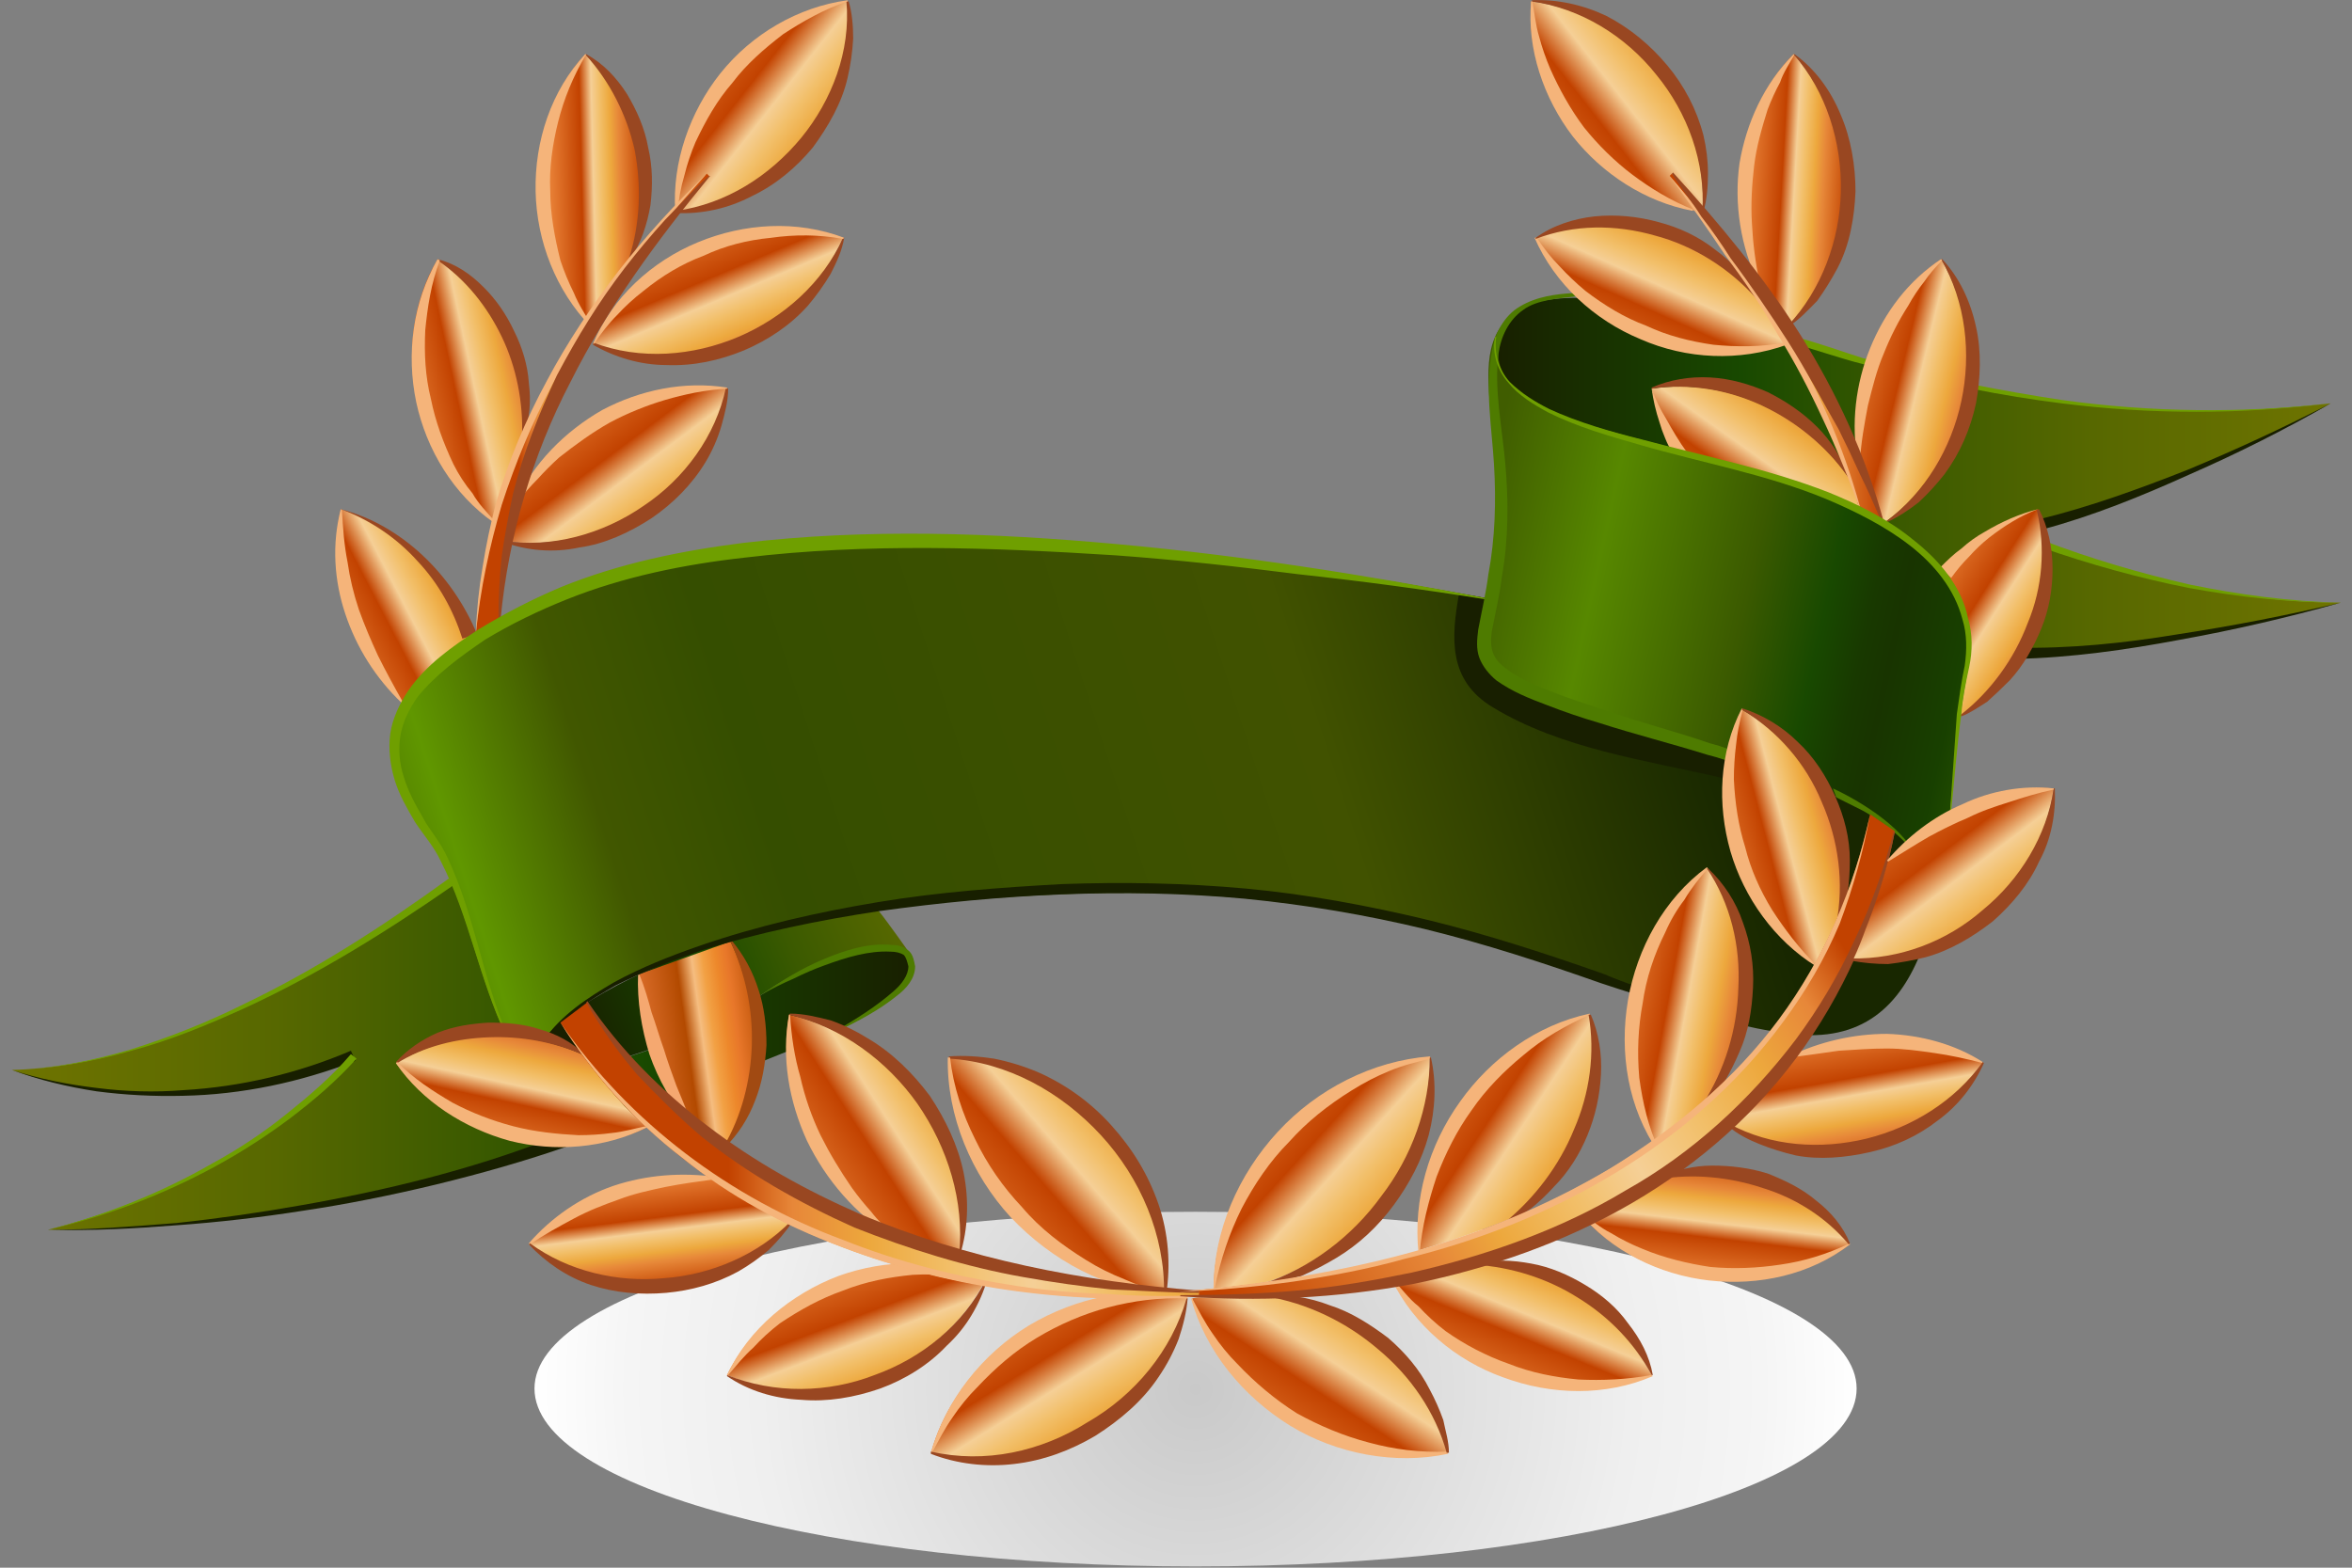 <svg width="102" height="68" viewBox="0 0 102 68" fill="none" xmlns="http://www.w3.org/2000/svg">
<rect x="0" y="0" width="102" height="68" fill="#808080" stroke="none"/>
<path d="M22.935 45.871C23.277 47.434 29.724 45.431 33.045 43.136C35.975 41.084 39.101 40.45 39.54 41.475C39.98 42.501 38.954 43.38 36.268 44.747C36.268 44.747 27.33 48.361 24.302 49.534C13.655 53.49 2.08 53.343 2.08 53.343C11.067 51.096 15.316 45.822 15.316 45.822C7.16 49.094 0.518 46.408 0.518 46.408C7.209 46.261 14.583 41.817 19.565 38.252L22.935 45.871Z" fill="url(#paint0_linear_351_1111)"/>
<path d="M22.935 45.87C23.13 47.433 29.723 45.431 33.044 43.135C35.975 41.084 38.807 40.742 39.54 41.475C39.54 41.475 38.514 40.01 38.075 39.472C38.075 39.472 32.996 40.205 29.333 41.572C25.67 42.989 22.886 45.089 22.935 45.87Z" fill="url(#paint1_linear_351_1111)"/>
<path d="M15.414 46.017C13.021 46.945 10.481 47.482 7.941 47.531C6.671 47.563 5.418 47.498 4.181 47.336C2.911 47.14 1.69 46.847 0.518 46.408C1.69 46.798 2.96 47.043 4.181 47.189C5.45 47.352 6.704 47.385 7.941 47.287C10.481 47.14 12.923 46.554 15.218 45.577L15.414 46.017Z" fill="#181F00"/>
<path d="M24.596 49.729C21.079 50.95 16.781 51.975 13.167 52.513C11.311 52.806 9.472 53.017 7.648 53.148C5.792 53.294 3.936 53.392 2.081 53.343C3.936 53.343 5.792 53.196 7.648 53.05C9.472 52.855 11.295 52.594 13.118 52.269C16.732 51.634 20.346 50.755 23.765 49.436L24.596 49.729Z" fill="#181F00"/>
<path d="M33.044 43.135C33.875 42.549 34.754 42.012 35.682 41.621C36.61 41.231 37.635 40.889 38.661 40.986C38.905 40.986 39.149 41.035 39.394 41.23C39.589 41.377 39.638 41.67 39.687 41.914C39.687 42.452 39.296 42.891 38.905 43.184C38.124 43.819 37.196 44.307 36.268 44.747V44.698C36.724 44.438 37.147 44.177 37.538 43.917C37.977 43.624 38.368 43.331 38.759 42.989C39.1 42.696 39.394 42.305 39.394 41.914C39.345 41.719 39.296 41.524 39.198 41.426C39.052 41.328 38.856 41.279 38.612 41.279C37.684 41.231 36.707 41.524 35.779 41.865C35.324 42.028 34.868 42.224 34.412 42.452C33.956 42.647 33.5 42.875 33.044 43.135Z" fill="#4E7B00"/>
<path d="M0.518 46.408C2.276 46.359 3.985 46.017 5.646 45.529C7.355 44.991 8.967 44.356 10.53 43.575C13.704 42.061 16.635 40.156 19.467 38.105L19.663 38.398C16.781 40.4 13.802 42.256 10.627 43.721C9.016 44.454 7.355 45.138 5.695 45.577C3.985 46.066 2.276 46.359 0.518 46.408Z" fill="#6F9F00"/>
<path d="M2.081 53.343C4.571 52.708 7.013 51.731 9.211 50.462C10.351 49.843 11.425 49.127 12.434 48.313C13.411 47.531 14.388 46.701 15.218 45.724L15.463 45.919C14.584 46.896 13.607 47.727 12.581 48.508C11.539 49.289 10.448 49.989 9.309 50.608C7.062 51.829 4.62 52.757 2.081 53.343Z" fill="#6F9F00"/>
<path d="M27.087 11.78C28.356 8.655 27.77 4.796 25.377 2.354C22.496 5.529 22.593 10.901 25.524 14.027C26.012 13.246 26.533 12.497 27.087 11.78Z" fill="url(#paint2_linear_351_1111)"/>
<path d="M27.281 11.194C27.77 9.68 27.818 8.069 27.525 6.506C27.183 4.992 26.451 3.527 25.377 2.354H25.425C26.158 2.745 26.744 3.38 27.183 4.064C27.623 4.796 27.965 5.578 28.111 6.408C28.307 7.238 28.307 8.069 28.209 8.899C28.063 9.729 27.818 10.511 27.33 11.243L27.281 11.194Z" fill="#994721"/>
<path d="M25.426 2.354C24.84 3.331 24.449 4.308 24.205 5.285C23.96 6.262 23.814 7.287 23.863 8.264C23.863 9.29 24.058 10.315 24.302 11.292C24.465 11.78 24.66 12.253 24.888 12.709C25.084 13.197 25.377 13.636 25.67 14.125L25.621 14.174C24.107 12.611 23.277 10.462 23.228 8.313C23.179 6.115 23.912 3.917 25.377 2.354H25.426Z" fill="#F5B47A"/>
<path d="M21.518 22.623C21.844 21.516 22.218 20.457 22.642 19.448C22.935 16.323 21.616 13.001 18.979 11.243C16.781 14.955 17.953 20.279 21.518 22.72C21.518 22.688 21.518 22.655 21.518 22.623Z" fill="url(#paint3_linear_351_1111)"/>
<path d="M22.642 18.911C22.691 17.446 22.398 15.932 21.763 14.613C21.128 13.294 20.2 12.122 18.979 11.292V11.243C19.76 11.438 20.395 11.878 20.981 12.464C21.519 13.001 21.958 13.636 22.3 14.369C22.642 15.053 22.886 15.834 22.935 16.616C23.033 17.397 22.984 18.178 22.691 18.911H22.642Z" fill="#994721"/>
<path d="M19.077 11.292C18.686 12.318 18.539 13.343 18.442 14.32C18.393 15.346 18.442 16.322 18.686 17.299C18.881 18.276 19.223 19.204 19.663 20.132C19.891 20.588 20.167 21.011 20.493 21.402C20.737 21.841 21.128 22.232 21.47 22.623L21.421 22.672C19.663 21.451 18.491 19.497 18.051 17.446C17.611 15.346 17.904 13.099 18.979 11.243L19.077 11.292Z" fill="#F5B47A"/>
<path d="M20.346 27.605C19.467 25.065 17.416 22.916 14.778 22.086C14.095 25.114 15.218 28.386 17.465 30.437L20.346 27.605Z" fill="url(#paint4_linear_351_1111)"/>
<path d="M14.828 22.134C14.876 22.916 14.925 23.648 15.072 24.381C15.169 25.065 15.332 25.749 15.56 26.432C15.804 27.116 16.097 27.8 16.39 28.435C16.732 29.119 17.074 29.753 17.465 30.437L17.416 30.486C16.293 29.412 15.462 28.093 14.974 26.628C14.486 25.163 14.388 23.6 14.779 22.086L14.828 22.134Z" fill="#F5B47A"/>
<path d="M20.053 27.702C19.663 26.481 19.028 25.309 18.1 24.332C17.221 23.355 16.098 22.574 14.779 22.086C17.416 22.769 19.614 24.918 20.688 27.507L20.053 27.702Z" fill="#994721"/>
<path d="M25.719 14.906C29.772 16.42 34.852 14.32 36.561 10.315C32.507 8.801 27.477 10.95 25.719 14.906Z" fill="url(#paint5_linear_351_1111)"/>
<path d="M25.719 14.857C27.77 15.639 30.065 15.443 32.019 14.613C33.973 13.783 35.682 12.269 36.561 10.315H36.61C36.512 10.901 36.268 11.39 36.024 11.878C35.731 12.366 35.405 12.822 35.047 13.246C34.266 14.125 33.289 14.76 32.263 15.199C31.189 15.639 30.066 15.883 28.893 15.834C27.77 15.834 26.647 15.492 25.719 14.955V14.857Z" fill="#994721"/>
<path d="M36.561 10.364C35.487 10.169 34.461 10.169 33.435 10.315C32.41 10.413 31.433 10.657 30.505 11.097C29.577 11.439 28.698 11.976 27.916 12.611C27.493 12.936 27.102 13.294 26.744 13.685C26.402 14.027 26.061 14.467 25.768 14.906H25.719C26.549 12.904 28.258 11.341 30.261 10.511C32.263 9.68 34.559 9.534 36.61 10.315L36.561 10.364Z" fill="#F5B47A"/>
<path d="M22.837 20.962C22.642 21.581 22.479 22.2 22.349 22.818C22.284 23.046 22.218 23.274 22.153 23.502C26.354 23.991 30.651 20.962 31.53 16.86C28.161 16.274 24.644 18.081 22.837 20.962Z" fill="url(#paint6_linear_351_1111)"/>
<path d="M21.811 23.453C23.912 23.795 26.158 23.16 27.916 21.939C29.675 20.767 31.042 18.911 31.482 16.811L31.579 16.86C31.579 17.397 31.433 17.934 31.286 18.472C31.124 19.025 30.896 19.546 30.603 20.035C30.017 21.011 29.186 21.841 28.258 22.476C27.282 23.111 26.207 23.6 25.133 23.746C24.009 23.99 22.837 23.893 21.811 23.502V23.453Z" fill="#994721"/>
<path d="M31.531 16.86C30.603 16.909 29.675 17.104 28.845 17.348C28.015 17.593 27.184 17.934 26.452 18.325C25.67 18.765 24.938 19.302 24.254 19.839C23.928 20.132 23.619 20.442 23.326 20.767C22.984 21.109 22.691 21.451 22.398 21.841L22.349 21.793C23.131 20.083 24.498 18.716 26.11 17.788C27.77 16.909 29.675 16.518 31.531 16.811V16.86Z" fill="#F5B47A"/>
<path d="M29.333 9.192C33.631 8.606 37.098 4.357 36.757 0.059C32.459 0.596 28.991 4.845 29.333 9.192Z" fill="url(#paint7_linear_351_1111)"/>
<path d="M29.332 9.143C31.482 8.85 33.386 7.629 34.754 5.969C36.072 4.357 36.903 2.208 36.707 0.059H36.805C36.952 0.547 37 1.134 37 1.671C36.968 2.257 36.886 2.827 36.756 3.38C36.512 4.455 35.926 5.48 35.242 6.408C34.51 7.287 33.63 8.02 32.605 8.508C31.579 9.046 30.456 9.29 29.332 9.241V9.143Z" fill="#994721"/>
<path d="M36.757 0.059C35.731 0.401 34.803 0.938 33.973 1.475C33.142 2.11 32.361 2.794 31.775 3.576C31.091 4.357 30.603 5.236 30.163 6.164C29.968 6.62 29.805 7.108 29.675 7.629C29.528 8.118 29.431 8.655 29.382 9.192H29.284C29.138 7.043 29.919 4.845 31.238 3.185C32.605 1.475 34.608 0.303 36.757 0.01V0.059Z" fill="#F5B47A"/>
<path d="M20.639 27.458C20.786 25.797 21.079 24.186 21.518 22.623C22.349 19.741 23.618 17.006 25.181 14.516C26.793 11.976 28.649 9.729 30.651 7.531L30.749 7.629C28.893 9.876 27.086 12.22 25.621 14.76C24.156 17.299 22.983 19.986 22.349 22.818C22.023 24.153 21.795 25.488 21.665 26.823L20.639 27.458Z" fill="url(#paint8_linear_351_1111)"/>
<path d="M20.639 27.409C20.672 26.465 20.769 25.521 20.932 24.576C21.079 23.648 21.274 22.721 21.518 21.793C22.055 19.986 22.788 18.227 23.716 16.518C24.595 14.857 25.67 13.246 26.842 11.732C27.428 10.983 28.03 10.267 28.649 9.583C29.3 8.866 29.968 8.183 30.651 7.531C28.112 10.315 25.767 13.295 23.96 16.665C23.081 18.325 22.349 20.083 21.762 21.89C21.225 23.697 20.834 25.553 20.639 27.458V27.409Z" fill="#F5B47A"/>
<path d="M30.797 7.629C28.502 10.413 26.353 13.343 24.741 16.567C23.081 19.741 22.055 23.258 21.713 26.823H21.616C21.616 25.944 21.665 25.016 21.762 24.088C21.892 23.209 22.055 22.314 22.251 21.402C22.69 19.644 23.374 17.934 24.155 16.274C25.035 14.613 25.962 13.099 27.086 11.634C27.639 10.918 28.225 10.218 28.844 9.534C29.479 8.899 30.065 8.215 30.749 7.629H30.797Z" fill="#994721"/>
<path style="mix-blend-mode:multiply" d="M80.517 60.229C80.517 64.527 67.672 67.946 51.848 67.946C36.024 67.946 23.179 64.527 23.179 60.229C23.179 55.98 36.024 52.562 51.848 52.562C67.672 52.562 80.517 55.98 80.517 60.229Z" fill="url(#paint9_radial_351_1111)"/>
<path d="M31.531 49.533C33.045 46.896 32.996 43.526 31.677 40.84L27.721 42.256C27.672 44.112 28.161 46.066 29.137 47.629C29.886 48.312 30.684 48.947 31.531 49.533Z" fill="url(#paint10_linear_351_1111)"/>
<path d="M31.384 49.729C32.166 48.41 32.556 46.847 32.605 45.333C32.654 43.77 32.312 42.208 31.677 40.84L31.726 40.791C32.263 41.426 32.654 42.159 32.898 42.94C33.142 43.673 33.24 44.503 33.24 45.333C33.191 46.164 33.045 46.994 32.752 47.727C32.459 48.508 32.019 49.192 31.433 49.778L31.384 49.729Z" fill="#A14A12"/>
<path d="M27.721 42.256C27.965 42.842 28.112 43.38 28.259 43.917C28.454 44.454 28.6 44.991 28.796 45.529C28.942 46.017 29.138 46.554 29.333 47.091C29.528 47.58 29.773 48.117 29.968 48.703L29.919 48.752C29.138 47.873 28.552 46.847 28.161 45.724C27.819 44.601 27.624 43.428 27.672 42.256H27.721Z" fill="#F5A870"/>
<path d="M82.715 36.64C81.884 35.663 80.517 34.882 78.807 34.198L74.851 32.928C74.265 32.733 73.647 32.554 72.996 32.391C64.986 30.095 63.765 29.46 64.156 27.214C64.253 26.774 64.351 26.384 64.449 25.944C45.304 22.379 31.091 22.232 23.326 25.944C15.56 29.656 16.049 32.928 18.588 36.396C20.102 38.545 20.64 42.159 21.958 44.943L23.57 45.138C25.377 42.501 32.801 39.326 45.938 38.789C62.397 38.056 69.968 43.868 77.635 44.845C80.761 45.236 82.422 43.624 83.35 41.182V37.861L82.715 36.64Z" fill="url(#paint11_linear_351_1111)"/>
<path d="M74.753 33.758C71.383 32.977 67.72 32.488 64.741 30.681C62.788 29.509 62.934 27.653 63.276 25.748L64.448 25.944C64.106 27.458 64.009 28.777 65.523 29.656C68.062 31.17 71.237 31.756 74.07 32.586C74.33 32.651 74.607 32.733 74.9 32.83L74.753 33.758Z" fill="#181F00"/>
<path d="M64.399 25.993C61.762 25.57 59.092 25.211 56.39 24.918C53.704 24.576 51.066 24.284 48.38 24.088C43.008 23.746 37.587 23.551 32.312 24.186C29.675 24.479 27.037 25.016 24.595 25.993C23.374 26.481 22.153 27.067 21.03 27.751C19.956 28.484 18.881 29.265 18.1 30.242C17.758 30.73 17.465 31.316 17.367 31.902C17.269 32.489 17.318 33.123 17.514 33.709C17.709 34.344 18.002 34.882 18.344 35.468C18.49 35.761 18.686 36.005 18.881 36.298C19.076 36.591 19.272 36.884 19.418 37.226C20.59 39.717 20.932 42.452 22.007 44.894L21.958 44.943C20.786 42.501 20.346 39.766 19.125 37.373C18.832 36.737 18.393 36.249 18.002 35.663C17.66 35.077 17.318 34.491 17.123 33.856C16.927 33.221 16.83 32.489 16.927 31.805C17.025 31.17 17.318 30.535 17.709 29.949C18.49 28.826 19.614 28.044 20.737 27.311C21.909 26.595 23.114 25.977 24.351 25.456C26.891 24.43 29.528 23.893 32.214 23.551C37.587 22.916 43.057 23.111 48.429 23.6C53.801 24.088 59.125 24.918 64.448 25.944L64.399 25.993Z" fill="#6F9F00"/>
<path d="M70.944 43.135C70.423 42.973 69.918 42.81 69.43 42.647C66.939 41.768 64.4 40.938 61.811 40.303C59.239 39.684 56.634 39.245 53.997 38.984C48.722 38.496 43.399 38.789 38.124 39.521C35.535 39.912 32.898 40.449 30.407 41.231C29.137 41.67 27.868 42.159 26.696 42.745C25.572 43.38 24.4 44.112 23.619 45.187L23.57 45.138C24.351 44.014 25.475 43.282 26.647 42.598C27.819 41.963 29.04 41.475 30.31 41.035C32.849 40.156 35.438 39.57 38.075 39.131C40.712 38.691 43.399 38.496 46.036 38.349C48.722 38.252 51.359 38.3 54.046 38.544C56.683 38.789 59.32 39.277 61.958 39.912C64.546 40.547 67.086 41.377 69.577 42.256C70.032 42.452 70.504 42.631 70.993 42.794L70.944 43.135Z" fill="#181F00"/>
<path d="M65.278 13.93C67.281 10.95 80.077 15.492 80.956 15.688L85.254 16.713C91.163 17.934 95.901 18.081 101.078 17.495C101.078 17.495 94.533 21.207 88.526 22.77L88.575 23.6C88.575 23.6 94.875 26.139 101.517 26.139C101.517 26.139 93.654 28.288 87.354 28.337C87.354 28.337 85.791 28.386 85.449 28.337C85.449 28.337 84.863 23.697 77.684 21.451C70.456 19.204 62.592 17.934 65.278 13.93Z" fill="url(#paint12_linear_351_1111)"/>
<path d="M65.278 13.929C63.667 17.739 68.551 18.325 75.437 20.181C80.809 21.597 86.475 24.186 85.303 29.265C84.961 30.828 84.814 32.977 84.57 35.174L82.714 36.639C81.884 35.663 80.516 34.881 78.807 34.198L74.851 32.928C74.265 32.732 73.646 32.553 72.995 32.391C64.985 30.095 63.764 29.46 64.155 27.213C64.595 25.016 65.132 23.502 64.741 18.813C64.546 16.811 64.253 15.053 65.278 13.929Z" fill="url(#paint13_linear_351_1111)"/>
<path d="M101.078 17.495C99.091 18.634 97.056 19.66 94.973 20.572C92.921 21.5 90.772 22.379 88.575 22.965L88.428 22.525C90.626 21.988 92.775 21.206 94.875 20.376C96.991 19.497 99.059 18.537 101.078 17.495Z" fill="#181F00"/>
<path d="M81.151 15.883L80.76 15.785C79.784 15.541 78.856 15.199 77.928 14.955L78.025 14.662C78.953 14.906 79.881 15.248 80.809 15.541L81.298 15.639L81.151 15.883Z" fill="#6F9F00"/>
<path d="M85.498 16.665C86.8 16.925 88.103 17.153 89.405 17.348C93.263 17.886 97.219 17.934 101.078 17.495C97.219 17.983 93.263 17.983 89.405 17.495C88.103 17.332 86.8 17.12 85.498 16.86V16.665Z" fill="#6F9F00"/>
<path d="M101.517 26.139C99.206 26.791 96.878 27.328 94.533 27.751C92.189 28.191 89.796 28.532 87.403 28.581V28.093C89.747 28.142 92.14 27.898 94.485 27.507C96.829 27.149 99.173 26.693 101.517 26.139Z" fill="#181F00"/>
<path d="M88.624 23.453C90.675 24.235 92.824 24.869 94.973 25.358C97.122 25.797 99.271 26.09 101.518 26.139C99.271 26.139 97.073 25.895 94.924 25.504C92.727 25.065 90.626 24.479 88.526 23.746L88.624 23.453Z" fill="#6F9F00"/>
<path d="M74.851 32.977C74.558 32.879 74.281 32.798 74.021 32.733C72.458 32.244 70.895 31.854 69.381 31.365C68.6 31.137 67.835 30.877 67.086 30.584C66.304 30.291 65.572 29.998 64.888 29.509C64.595 29.265 64.302 28.923 64.155 28.532C64.009 28.142 64.058 27.702 64.106 27.311C64.253 26.53 64.448 25.7 64.546 24.918C64.839 23.355 64.888 21.744 64.79 20.132C64.692 18.52 64.4 16.909 64.692 15.297C64.79 14.516 65.23 13.685 65.913 13.295C66.646 12.855 67.476 12.757 68.258 12.709L68.356 12.855C67.574 12.953 66.646 13.002 66.06 13.441C65.425 13.881 65.083 14.613 64.986 15.346C64.79 16.86 65.132 18.471 65.279 20.083C65.425 21.695 65.425 23.404 65.132 25.016C65.034 25.846 64.839 26.628 64.692 27.409C64.595 28.142 64.741 28.581 65.279 28.972C65.816 29.412 66.548 29.705 67.281 29.998C68.014 30.291 68.795 30.535 69.528 30.779C71.042 31.316 72.605 31.707 74.167 32.244C74.428 32.309 74.688 32.391 74.949 32.489L74.851 32.977Z" fill="#4E7B00"/>
<path d="M79.491 34.198C79.979 34.426 80.451 34.686 80.907 34.979C81.591 35.419 82.275 35.956 82.763 36.591L82.714 36.64C82.177 36.054 81.493 35.565 80.809 35.175C80.419 34.979 80.028 34.784 79.637 34.589L79.491 34.198Z" fill="#4E7B00"/>
<path d="M77.635 14.027C80.565 10.901 80.663 5.529 77.781 2.354C75.388 4.796 74.802 8.655 76.072 11.78C76.626 12.497 77.147 13.246 77.635 14.027Z" fill="url(#paint14_linear_351_1111)"/>
<path d="M76.268 12.318C75.486 10.706 75.193 8.85 75.437 7.092C75.73 5.334 76.512 3.624 77.782 2.354H77.831C77.586 2.794 77.342 3.136 77.196 3.575C77 3.934 76.821 4.324 76.658 4.748C76.414 5.529 76.17 6.359 76.072 7.19C75.975 8.02 75.926 8.85 75.975 9.68C76.023 10.559 76.121 11.39 76.317 12.269L76.268 12.318Z" fill="#F5B47A"/>
<path d="M77.831 2.354C78.71 2.989 79.394 3.917 79.833 4.992C80.273 6.017 80.468 7.19 80.468 8.313C80.419 9.436 80.224 10.608 79.686 11.634C79.426 12.122 79.133 12.595 78.807 13.05C78.417 13.441 78.026 13.881 77.538 14.174V14.125C79.003 12.562 79.784 10.413 79.833 8.313C79.882 6.164 79.198 3.966 77.782 2.354H77.831Z" fill="#994721"/>
<path d="M84.179 11.243C81.591 13.001 80.223 16.323 80.516 19.399C80.939 20.409 81.314 21.451 81.639 22.525L81.786 22.623C85.254 20.132 86.377 14.906 84.179 11.243Z" fill="url(#paint15_linear_351_1111)"/>
<path d="M84.229 11.243C84.961 12.025 85.45 13.05 85.694 14.174C85.938 15.248 85.889 16.42 85.694 17.495C85.45 18.618 85.01 19.643 84.326 20.572C83.968 21.027 83.594 21.434 83.203 21.793C82.763 22.134 82.324 22.427 81.787 22.672V22.623C83.496 21.353 84.619 19.448 85.059 17.397C85.498 15.346 85.254 13.099 84.18 11.243H84.229Z" fill="#994721"/>
<path d="M80.565 20.034C80.272 18.374 80.468 16.664 81.103 15.101C81.737 13.539 82.763 12.171 84.179 11.243L84.228 11.292C83.935 11.585 83.642 11.927 83.447 12.22C83.186 12.546 82.959 12.887 82.763 13.246C82.324 13.929 81.982 14.613 81.689 15.346C81.396 16.029 81.2 16.811 81.005 17.592C80.858 18.374 80.712 19.155 80.663 19.985L80.565 20.034Z" fill="#F5B47A"/>
<path d="M88.38 22.086C86.817 22.574 85.401 23.551 84.375 24.821C85.303 26.042 85.694 27.507 85.303 29.265C85.205 29.819 85.108 30.421 85.01 31.072C87.696 29.021 89.161 25.407 88.38 22.086Z" fill="url(#paint16_linear_351_1111)"/>
<path d="M88.428 22.086C88.819 22.867 89.014 23.746 89.014 24.674C89.014 25.553 88.868 26.432 88.526 27.263C88.184 28.093 87.744 28.874 87.158 29.509C86.833 29.835 86.507 30.144 86.181 30.437C85.791 30.681 85.449 30.926 85.058 31.072L85.009 31.023C86.328 29.998 87.354 28.581 87.94 27.018C88.575 25.504 88.721 23.746 88.33 22.134L88.428 22.086Z" fill="#994721"/>
<path d="M84.131 24.625C84.424 24.332 84.717 24.039 85.059 23.795C85.384 23.502 85.726 23.258 86.084 23.062C86.817 22.623 87.599 22.281 88.38 22.086C87.599 22.379 86.915 22.818 86.28 23.307C85.954 23.567 85.661 23.844 85.401 24.137C85.108 24.43 84.864 24.723 84.619 25.065L84.131 24.625Z" fill="#F5B47A"/>
<path d="M80.614 21.988C80.517 21.63 80.403 21.255 80.272 20.865C78.465 18.081 74.998 16.323 71.628 16.86C71.872 17.788 72.263 18.716 72.8 19.546C73.647 19.741 74.526 19.953 75.437 20.181C77.245 20.62 79.1 21.255 80.712 22.086L80.614 21.988Z" fill="url(#paint17_linear_351_1111)"/>
<path d="M71.628 16.811C72.409 16.469 73.288 16.323 74.168 16.372C75.047 16.42 75.877 16.665 76.658 17.006C77.44 17.397 78.172 17.886 78.807 18.52C79.1 18.813 79.361 19.139 79.589 19.497C79.833 19.888 80.028 20.23 80.175 20.669H80.126C79.198 19.351 77.879 18.276 76.414 17.592C74.949 16.909 73.288 16.616 71.628 16.86V16.811Z" fill="#994721"/>
<path d="M72.556 19.644C72.409 19.448 72.312 19.253 72.214 19.009C72.116 18.781 72.035 18.553 71.97 18.325C71.807 17.837 71.693 17.348 71.628 16.86C71.791 17.316 72.002 17.755 72.263 18.178C72.507 18.618 72.849 19.204 73.142 19.595L72.556 19.644Z" fill="#F5B47A"/>
<path d="M73.826 9.192C69.528 8.606 66.06 4.357 66.402 0.059C70.749 0.596 74.168 4.845 73.826 9.192Z" fill="url(#paint18_linear_351_1111)"/>
<path d="M66.451 0.01C67.525 -0.039 68.648 0.205 69.674 0.694C70.7 1.231 71.579 1.964 72.311 2.843C73.044 3.722 73.581 4.747 73.874 5.871C74.004 6.424 74.07 6.978 74.07 7.531C74.07 8.117 74.021 8.655 73.874 9.192H73.826C73.972 7.043 73.191 4.894 71.823 3.233C70.504 1.573 68.551 0.352 66.402 0.059L66.451 0.01Z" fill="#994721"/>
<path d="M73.386 9.143C71.335 8.753 69.479 7.532 68.209 5.92C66.939 4.259 66.207 2.11 66.402 0.059H66.451C66.548 0.547 66.597 1.085 66.744 1.573C66.874 2.062 67.037 2.534 67.232 2.989C67.623 3.869 68.111 4.748 68.697 5.529C69.284 6.262 70.016 6.994 70.797 7.58C71.579 8.166 72.458 8.704 73.435 9.094L73.386 9.143Z" fill="#F5B47A"/>
<path d="M77.439 14.906C73.386 16.42 68.355 14.32 66.597 10.315C70.651 8.801 75.681 10.95 77.439 14.906Z" fill="url(#paint19_linear_351_1111)"/>
<path d="M77.489 14.955C75.438 15.688 73.142 15.59 71.14 14.711C69.137 13.88 67.428 12.318 66.549 10.315H66.647C66.939 10.755 67.281 11.194 67.623 11.536C67.981 11.927 68.356 12.285 68.747 12.611C69.577 13.246 70.456 13.783 71.384 14.125C72.312 14.564 73.289 14.808 74.314 14.955C75.34 15.053 76.366 15.053 77.44 14.857L77.489 14.955Z" fill="#F5B47A"/>
<path d="M66.597 10.316C67.33 9.778 68.258 9.485 69.137 9.388C70.065 9.29 71.042 9.388 71.921 9.632C72.849 9.876 73.679 10.267 74.412 10.853C74.77 11.113 75.112 11.422 75.437 11.781C75.73 12.123 76.023 12.464 76.219 12.904L76.17 12.953C74.998 11.634 73.435 10.657 71.774 10.218C70.065 9.729 68.258 9.729 66.597 10.364V10.316Z" fill="#994721"/>
<path d="M80.614 21.988C79.93 19.497 78.905 17.055 77.537 14.76C76.072 12.22 74.314 9.876 72.409 7.629L72.507 7.531C74.509 9.729 76.414 11.976 77.977 14.516C79.589 17.006 80.858 19.741 81.64 22.623L80.614 21.988Z" fill="url(#paint20_linear_351_1111)"/>
<path d="M80.614 21.988C80.386 21.337 80.142 20.702 79.882 20.083C79.621 19.432 79.344 18.797 79.051 18.178C78.465 16.909 77.83 15.688 77.098 14.515C76.414 13.294 75.633 12.171 74.802 11.048C74.412 10.462 74.021 9.892 73.63 9.339C73.207 8.752 72.8 8.183 72.409 7.629C74.216 9.729 75.926 11.976 77.342 14.369C78.807 16.762 79.93 19.302 80.663 21.988H80.614Z" fill="#F5B47A"/>
<path d="M72.556 7.483C74.558 9.68 76.463 11.976 78.075 14.516C79.637 17.006 80.907 19.741 81.689 22.623H81.591C81.298 21.939 81.005 21.255 80.663 20.572C80.37 19.92 80.061 19.269 79.735 18.618C79.002 17.348 78.319 16.03 77.537 14.809C76.756 13.588 75.926 12.367 75.046 11.194C74.656 10.576 74.233 9.973 73.777 9.387C73.386 8.752 72.898 8.166 72.507 7.531L72.556 7.483Z" fill="#994721"/>
<path d="M64.888 14.613C64.79 15.297 64.986 16.03 65.474 16.567C65.962 17.055 66.597 17.446 67.183 17.739C68.453 18.325 69.821 18.716 71.188 19.058C73.923 19.79 76.658 20.328 79.296 21.353C80.614 21.89 81.884 22.525 82.959 23.404C84.082 24.284 85.059 25.407 85.352 26.823C85.547 27.507 85.547 28.239 85.4 28.923C85.254 29.607 85.108 30.291 85.059 30.974C84.863 32.391 84.766 33.758 84.619 35.175H84.57C84.668 33.758 84.766 32.391 84.863 30.974C84.961 30.291 85.059 29.558 85.205 28.874C85.303 28.191 85.303 27.507 85.108 26.872C84.766 25.553 83.886 24.479 82.812 23.649C81.738 22.818 80.468 22.183 79.198 21.646C76.609 20.572 73.826 20.083 71.139 19.302C69.772 18.911 68.404 18.52 67.135 17.886C66.5 17.544 65.865 17.153 65.425 16.616C64.937 16.078 64.693 15.297 64.839 14.613H64.888Z" fill="#6F9F00"/>
<path d="M30.749 51.047C27.867 50.705 24.839 51.731 22.935 53.978C26.256 56.42 31.335 55.98 34.217 53.099C33.012 52.513 31.856 51.829 30.749 51.047Z" fill="url(#paint21_linear_351_1111)"/>
<path d="M31.042 51.145C30.309 51.243 29.577 51.341 28.844 51.487C28.16 51.634 27.477 51.78 26.842 52.025C26.158 52.269 25.523 52.513 24.888 52.855C24.253 53.197 23.618 53.538 22.983 53.978L22.935 53.929C23.911 52.806 25.181 51.927 26.598 51.438C28.063 50.95 29.577 50.852 31.042 51.048V51.145Z" fill="#F5B47A"/>
<path d="M22.983 53.929C24.644 55.15 26.793 55.638 28.795 55.443C30.847 55.297 32.898 54.417 34.314 52.952L34.363 53.001C34.07 53.441 33.728 53.831 33.337 54.222C32.914 54.58 32.474 54.889 32.019 55.15C31.042 55.687 29.968 55.98 28.893 56.078C27.77 56.176 26.646 56.078 25.621 55.736C24.595 55.394 23.667 54.759 22.935 53.978L22.983 53.929Z" fill="#994721"/>
<path d="M38.857 54.857C35.829 55.101 32.898 56.908 31.531 59.643C35.487 61.353 40.566 59.545 42.617 55.736C41.347 55.541 40.094 55.248 38.857 54.857Z" fill="url(#paint22_linear_351_1111)"/>
<path d="M42.764 55.492C41.689 55.296 40.615 55.248 39.589 55.296C38.564 55.394 37.538 55.589 36.561 55.98C35.584 56.322 34.705 56.81 33.826 57.397C33.403 57.722 33.012 58.08 32.654 58.471C32.263 58.813 31.922 59.252 31.58 59.643H31.531C32.459 57.641 34.315 56.127 36.366 55.345C38.417 54.613 40.761 54.564 42.813 55.443L42.764 55.492Z" fill="#F5B47A"/>
<path d="M31.531 59.643C33.582 60.473 35.926 60.425 37.929 59.643C39.98 58.91 41.787 57.445 42.764 55.492H42.813C42.666 56.029 42.422 56.566 42.129 57.055C41.836 57.543 41.478 57.983 41.054 58.373C40.273 59.203 39.247 59.838 38.173 60.229C37.05 60.62 35.877 60.815 34.754 60.718C33.582 60.669 32.459 60.327 31.531 59.692V59.643Z" fill="#994721"/>
<path d="M47.892 56.273C44.424 56.957 41.347 59.594 40.371 63.013C45.059 64.039 50.236 60.913 51.506 56.322C51.376 56.29 51.245 56.273 51.115 56.273C50.041 56.306 48.966 56.306 47.892 56.273Z" fill="url(#paint23_linear_351_1111)"/>
<path d="M51.506 56.322C50.285 56.273 49.162 56.42 48.038 56.713C46.964 57.006 45.938 57.445 44.962 58.031C43.985 58.617 43.154 59.35 42.373 60.18C41.982 60.571 41.624 61.011 41.298 61.499C40.957 61.987 40.712 62.476 40.419 63.013H40.371C41.005 60.718 42.617 58.715 44.62 57.494C46.671 56.273 49.162 55.736 51.506 56.273V56.322Z" fill="#F5B47A"/>
<path d="M40.371 62.964C42.715 63.501 45.157 62.964 47.159 61.694C49.211 60.522 50.822 58.569 51.457 56.322H51.506C51.457 56.908 51.311 57.494 51.115 58.08C50.887 58.666 50.594 59.22 50.236 59.741C49.552 60.766 48.576 61.597 47.501 62.28C46.427 62.915 45.255 63.355 43.985 63.501C42.764 63.648 41.494 63.501 40.371 63.062V62.964Z" fill="#994721"/>
<path d="M37.684 52.855C38.954 53.376 40.273 53.831 41.641 54.222C42.031 49.68 38.759 44.991 34.217 44.015C33.68 47.287 35.145 50.706 37.684 52.855Z" fill="url(#paint24_linear_351_1111)"/>
<path d="M41.592 54.417C41.836 52.122 41.103 49.778 39.785 47.873C38.466 46.017 36.512 44.552 34.217 44.015L34.266 43.966C34.852 43.966 35.438 44.112 36.024 44.259C36.577 44.454 37.115 44.715 37.636 45.04C38.71 45.675 39.589 46.554 40.322 47.531C41.005 48.557 41.543 49.68 41.787 50.852C42.031 52.073 41.982 53.294 41.64 54.417H41.592Z" fill="#994721"/>
<path d="M34.266 44.015C34.315 44.943 34.461 45.87 34.705 46.701C34.901 47.58 35.194 48.426 35.584 49.24C35.975 50.022 36.415 50.755 36.952 51.536C37.212 51.894 37.489 52.236 37.782 52.562C38.075 52.952 38.417 53.245 38.759 53.636L38.71 53.685C37.098 52.659 35.828 51.194 34.998 49.485C34.217 47.775 33.875 45.87 34.217 44.015H34.266Z" fill="#F5B47A"/>
<path d="M48.185 55.589C48.967 55.72 49.748 55.817 50.529 55.883C50.48 50.852 46.183 46.212 41.152 45.87C41.054 50.168 44.131 54.222 48.185 55.589Z" fill="url(#paint25_linear_351_1111)"/>
<path d="M50.48 56.127C50.529 53.587 49.455 51.096 47.745 49.24C46.036 47.385 43.691 46.066 41.152 45.919V45.822C41.787 45.773 42.471 45.822 43.105 45.919C43.757 46.05 44.392 46.245 45.01 46.505C46.231 47.043 47.306 47.824 48.185 48.801C49.113 49.827 49.796 50.95 50.236 52.22C50.675 53.489 50.773 54.857 50.578 56.127H50.48Z" fill="#994721"/>
<path d="M41.201 45.87C41.347 47.14 41.738 48.312 42.275 49.387C42.812 50.51 43.496 51.487 44.327 52.366C45.108 53.294 46.085 54.027 47.11 54.661C47.631 54.987 48.185 55.264 48.771 55.492C49.308 55.736 49.894 55.931 50.529 56.078V56.127C47.989 55.98 45.596 54.661 43.838 52.806C42.129 50.95 41.054 48.41 41.103 45.87H41.201Z" fill="#F5B47A"/>
<path d="M27.086 47.971C26.435 47.254 25.817 46.505 25.23 45.724C22.691 44.601 19.565 44.65 17.172 46.115C19.516 49.436 24.4 50.657 28.063 48.899C27.738 48.605 27.412 48.296 27.086 47.971Z" fill="url(#paint26_linear_351_1111)"/>
<path d="M25.328 45.773C24.009 45.187 22.593 44.943 21.226 44.992C19.809 45.04 18.393 45.382 17.221 46.115L17.172 46.066C17.66 45.529 18.295 45.089 18.979 44.796C19.712 44.503 20.444 44.406 21.177 44.357C21.958 44.357 22.691 44.406 23.423 44.65C24.107 44.845 24.791 45.187 25.328 45.724V45.773Z" fill="#994721"/>
<path d="M17.221 46.066C17.953 46.798 18.784 47.336 19.614 47.824C20.444 48.264 21.323 48.606 22.251 48.85C23.179 49.094 24.156 49.192 25.084 49.24C25.572 49.24 26.061 49.208 26.549 49.143C27.037 49.094 27.526 48.947 28.014 48.85L28.063 48.899C26.207 49.827 24.058 49.973 22.105 49.485C20.151 48.947 18.295 47.775 17.172 46.115L17.221 46.066Z" fill="#F5B47A"/>
<path d="M77.928 45.724C77.374 46.505 76.756 47.254 76.072 47.971C75.746 48.296 75.437 48.605 75.144 48.899C78.758 50.657 83.642 49.436 85.986 46.115C83.593 44.65 80.516 44.601 77.928 45.724Z" fill="url(#paint27_linear_351_1111)"/>
<path d="M77.586 45.822C78.905 45.187 80.37 44.845 81.835 44.845C83.301 44.894 84.766 45.284 85.987 46.066V46.114C85.254 45.919 84.57 45.773 83.887 45.675C83.203 45.577 82.519 45.48 81.835 45.48C81.152 45.48 80.468 45.529 79.735 45.577C79.052 45.675 78.368 45.773 77.635 45.87L77.586 45.822Z" fill="#F5B47A"/>
<path d="M86.036 46.114C85.596 47.091 84.912 47.97 84.033 48.605C83.154 49.289 82.177 49.729 81.103 49.973C80.028 50.217 78.905 50.315 77.88 50.119C77.326 49.989 76.805 49.826 76.317 49.631C75.828 49.436 75.34 49.191 74.949 48.849L74.998 48.752C76.805 49.729 78.954 49.875 80.957 49.387C82.91 48.898 84.766 47.775 85.987 46.066L86.036 46.114Z" fill="#994721"/>
<path d="M72.409 51.047C71.302 51.829 70.147 52.513 68.942 53.099C71.872 55.98 76.903 56.42 80.224 53.978C78.368 51.731 75.291 50.705 72.409 51.047Z" fill="url(#paint28_linear_351_1111)"/>
<path d="M80.223 53.978C78.514 55.297 76.267 55.785 74.118 55.541C71.97 55.297 69.87 54.271 68.502 52.61L68.551 52.562C68.99 52.903 69.381 53.245 69.87 53.489C70.293 53.75 70.749 53.978 71.237 54.173C72.165 54.564 73.191 54.808 74.167 54.955C75.193 55.052 76.219 55.004 77.195 54.857C78.221 54.711 79.198 54.417 80.223 53.929V53.978Z" fill="#F5B47A"/>
<path d="M71.921 51.096C72.653 50.754 73.435 50.559 74.265 50.559C75.047 50.559 75.877 50.657 76.658 50.901C77.391 51.194 78.124 51.536 78.758 52.073C79.393 52.562 79.931 53.196 80.224 53.929L80.175 53.978C79.198 52.806 77.879 51.975 76.463 51.536C74.998 51.047 73.435 50.901 71.97 51.145L71.921 51.096Z" fill="#994721"/>
<path d="M64.302 54.857C63.064 55.248 61.811 55.541 60.541 55.736C62.592 59.545 67.672 61.353 71.628 59.643C70.26 56.908 67.33 55.101 64.302 54.857Z" fill="url(#paint29_linear_351_1111)"/>
<path d="M71.677 59.692C69.626 60.571 67.281 60.522 65.181 59.741C63.13 59.008 61.323 57.494 60.346 55.492H60.395C60.786 55.882 61.079 56.322 61.518 56.664C61.877 57.055 62.267 57.413 62.691 57.738C63.521 58.324 64.449 58.813 65.425 59.155C66.402 59.545 67.428 59.741 68.454 59.838C69.479 59.887 70.554 59.838 71.628 59.643L71.677 59.692Z" fill="#F5B47A"/>
<path d="M63.96 54.808C64.741 54.613 65.621 54.661 66.402 54.808C67.232 54.955 68.014 55.296 68.746 55.736C69.479 56.175 70.114 56.713 70.602 57.397C71.139 58.08 71.53 58.813 71.677 59.643H71.628C70.895 58.276 69.772 57.103 68.404 56.273C67.086 55.443 65.523 54.955 63.96 54.857V54.808Z" fill="#994721"/>
<path d="M55.267 56.273C54.193 56.306 53.118 56.306 52.044 56.273C51.913 56.273 51.799 56.29 51.702 56.322C52.971 60.913 58.1 64.039 62.788 63.013C61.811 59.594 58.735 56.957 55.267 56.273Z" fill="url(#paint30_linear_351_1111)"/>
<path d="M62.788 63.062C60.492 63.55 57.953 63.062 55.95 61.841C53.899 60.571 52.287 58.617 51.652 56.322H51.701C51.994 56.859 52.238 57.348 52.58 57.836C52.906 58.324 53.264 58.764 53.655 59.155C54.436 59.985 55.315 60.718 56.243 61.304C57.22 61.841 58.246 62.28 59.369 62.574C60.443 62.867 61.567 63.013 62.788 62.964V63.062Z" fill="#F5B47A"/>
<path d="M54.876 56.176C55.803 56.127 56.78 56.273 57.659 56.615C58.587 56.908 59.418 57.446 60.199 58.032C60.932 58.666 61.566 59.399 62.006 60.278C62.234 60.701 62.429 61.141 62.592 61.597C62.69 62.085 62.836 62.525 62.836 63.013H62.739C62.25 61.255 61.176 59.692 59.759 58.52C58.392 57.348 56.682 56.517 54.876 56.224V56.176Z" fill="#994721"/>
<path d="M78.709 41.817C79.067 41.166 79.393 40.498 79.686 39.814C79.719 39.782 79.735 39.749 79.735 39.717C80.272 36.249 78.612 32.488 75.535 30.779C73.679 34.54 75.144 39.57 78.709 41.817Z" fill="url(#paint31_linear_351_1111)"/>
<path d="M78.758 41.914C76.951 40.791 75.632 38.935 75.046 36.933C74.46 34.882 74.558 32.635 75.535 30.73L75.584 30.779C75.437 31.316 75.339 31.805 75.29 32.293C75.225 32.814 75.193 33.319 75.193 33.807C75.242 34.833 75.388 35.81 75.681 36.737C75.925 37.714 76.316 38.593 76.853 39.472C77.391 40.303 78.025 41.133 78.758 41.866V41.914Z" fill="#F5B47A"/>
<path d="M75.584 30.73C76.463 31.023 77.293 31.512 77.977 32.195C78.66 32.83 79.198 33.661 79.588 34.54C79.979 35.419 80.223 36.347 80.223 37.324C80.223 37.812 80.191 38.284 80.126 38.74C80.028 39.179 79.93 39.668 79.735 40.059H79.637C79.979 38.3 79.735 36.444 79.002 34.784C78.319 33.123 77.097 31.707 75.535 30.779L75.584 30.73Z" fill="#994721"/>
<path d="M74.021 47.629C75.877 44.65 76.023 40.596 74.07 37.666C70.504 40.303 69.479 45.675 71.677 49.533C72.49 48.947 73.272 48.312 74.021 47.629Z" fill="url(#paint32_linear_351_1111)"/>
<path d="M71.921 49.973C70.602 48.068 70.212 45.675 70.602 43.38C70.993 41.133 72.165 38.984 74.021 37.617L74.07 37.666C73.679 38.105 73.337 38.545 73.044 39.033C72.719 39.456 72.442 39.928 72.214 40.449C71.726 41.426 71.384 42.452 71.237 43.526C71.042 44.552 70.993 45.626 71.091 46.75C71.237 47.824 71.481 48.899 71.97 49.924L71.921 49.973Z" fill="#F5B47A"/>
<path d="M74.07 37.666C74.754 38.3 75.291 39.131 75.584 40.01C75.926 40.938 76.072 41.866 76.023 42.843C75.975 43.819 75.828 44.747 75.437 45.626C75.242 46.082 75.03 46.505 74.802 46.896C74.509 47.287 74.216 47.678 73.874 47.971L73.826 47.922C74.802 46.408 75.34 44.65 75.388 42.843C75.486 41.035 75.047 39.18 74.021 37.666H74.07Z" fill="#994721"/>
<path d="M65.523 52.855C68.014 50.706 69.479 47.287 68.942 44.015C64.448 44.991 61.127 49.68 61.567 54.222C62.902 53.831 64.221 53.376 65.523 52.855Z" fill="url(#paint33_linear_351_1111)"/>
<path d="M61.518 54.368C61.274 52.024 61.958 49.68 63.325 47.775C64.644 45.919 66.646 44.454 68.942 43.966V44.014C68.404 44.259 67.916 44.503 67.428 44.796C66.939 45.089 66.483 45.414 66.06 45.773C65.23 46.456 64.448 47.238 63.813 48.166C63.179 49.045 62.69 50.022 62.299 51.047C61.958 52.073 61.664 53.196 61.567 54.368H61.518Z" fill="#F5B47A"/>
<path d="M68.991 44.015C69.332 44.796 69.479 45.724 69.43 46.603C69.381 47.531 69.186 48.41 68.844 49.24C68.502 50.071 68.014 50.852 67.379 51.487C67.086 51.813 66.76 52.122 66.402 52.415C66.06 52.659 65.67 52.903 65.279 53.099L65.23 53.05C66.549 51.975 67.623 50.559 68.258 48.996C68.942 47.433 69.186 45.675 68.893 44.015H68.991Z" fill="#994721"/>
<path d="M55.022 55.59C59.027 54.222 62.104 50.169 62.006 45.871C56.976 46.212 52.727 50.852 52.629 55.883C53.443 55.818 54.241 55.72 55.022 55.59Z" fill="url(#paint34_linear_351_1111)"/>
<path d="M52.629 55.883C52.629 53.392 53.703 50.95 55.413 49.094C57.122 47.238 59.515 46.017 62.006 45.822L62.055 45.919C61.42 46.066 60.834 46.212 60.248 46.457C59.694 46.685 59.157 46.961 58.636 47.287C57.611 47.922 56.683 48.654 55.901 49.534C55.071 50.364 54.387 51.389 53.85 52.415C53.313 53.49 52.922 54.662 52.678 55.883H52.629Z" fill="#F5B47A"/>
<path d="M62.055 45.871C62.3 46.945 62.251 48.117 61.958 49.24C61.665 50.315 61.127 51.341 60.444 52.269C59.76 53.197 58.93 53.978 57.953 54.564C57.465 54.857 56.96 55.118 56.439 55.346C55.853 55.492 55.364 55.687 54.778 55.736V55.687C56.83 55.004 58.637 53.636 59.907 51.878C61.225 50.169 62.007 48.02 62.007 45.871H62.055Z" fill="#994721"/>
<path d="M82.177 36.054C81.884 37.519 81.461 38.935 80.907 40.303C79.833 43.136 78.172 45.773 76.072 47.971C74.998 49.078 73.842 50.071 72.605 50.95C71.384 51.829 70.065 52.562 68.697 53.245C65.914 54.515 63.032 55.346 60.053 55.834C57.123 56.322 54.143 56.42 51.164 56.176V56.029C54.143 55.785 57.025 55.394 59.858 54.711C62.641 54.027 65.425 53.05 67.965 51.731C69.235 51.08 70.456 50.347 71.628 49.534C72.8 48.703 73.874 47.824 74.9 46.799C76.951 44.845 78.563 42.452 79.686 39.815C80.321 38.349 80.761 36.835 81.103 35.321L82.177 36.054Z" fill="url(#paint35_linear_351_1111)"/>
<path d="M25.475 43.477C26.256 44.65 27.233 45.822 28.259 46.799C29.284 47.824 30.408 48.703 31.531 49.534C32.703 50.348 33.94 51.08 35.243 51.731C37.782 53.05 40.517 54.027 43.35 54.711C46.134 55.394 49.064 55.785 51.995 56.029V56.176C49.064 56.42 46.036 56.322 43.106 55.834C40.127 55.346 37.245 54.515 34.51 53.245C33.143 52.562 31.824 51.829 30.554 50.95C29.317 50.071 28.161 49.078 27.087 47.971C26.045 46.864 25.117 45.659 24.303 44.357L25.475 43.477Z" fill="url(#paint36_linear_351_1111)"/>
<path d="M51.995 56.224C46.72 56.615 41.397 55.98 36.464 54.075C33.973 53.148 31.629 51.878 29.577 50.217C27.477 48.605 25.719 46.603 24.303 44.356C27.282 48.703 31.677 51.975 36.561 53.782C39.003 54.759 41.543 55.394 44.132 55.785C45.434 55.98 46.736 56.094 48.039 56.127C49.341 56.224 50.66 56.241 51.995 56.176V56.224Z" fill="#F5B47A"/>
<path d="M25.475 43.428C26.891 45.529 28.698 47.336 30.7 48.85C32.752 50.413 34.95 51.633 37.294 52.659C41.934 54.613 46.964 55.59 51.995 55.98V56.078C50.725 56.078 49.455 55.98 48.185 55.931C46.915 55.801 45.645 55.622 44.376 55.394C41.885 54.955 39.394 54.173 37.05 53.245C34.656 52.171 32.41 50.901 30.407 49.289C29.431 48.459 28.503 47.531 27.624 46.603C26.793 45.626 26.061 44.601 25.426 43.477L25.475 43.428Z" fill="#994721"/>
<path d="M51.164 56.029C54.436 55.736 57.709 55.248 60.834 54.417C64.009 53.587 67.086 52.317 69.87 50.657C72.653 48.947 75.193 46.847 77.147 44.21C79.1 41.573 80.419 38.496 81.103 35.321C80.81 36.933 80.37 38.496 79.784 40.059C79.149 41.573 78.319 42.989 77.342 44.308C75.388 46.994 72.849 49.192 70.016 50.901C67.183 52.611 64.106 53.831 60.883 54.613C59.32 55.052 57.709 55.346 56.097 55.59C54.469 55.818 52.841 55.964 51.213 56.029H51.164Z" fill="#F5B47A"/>
<path d="M82.177 36.054C81.542 39.375 80.224 42.598 78.27 45.382C76.316 48.166 73.728 50.461 70.797 52.171C67.867 53.88 64.644 55.003 61.323 55.687C57.953 56.322 54.583 56.469 51.164 56.224L51.213 56.176C52.873 56.176 54.583 56.127 56.243 55.98C57.904 55.834 59.564 55.541 61.225 55.199C64.448 54.466 67.672 53.343 70.504 51.633C73.386 50.022 75.877 47.726 77.879 45.089C78.856 43.77 79.735 42.305 80.419 40.791C81.151 39.277 81.689 37.714 82.128 36.054H82.177Z" fill="#994721"/>
<path d="M81.884 37.323C81.624 38.333 81.298 39.326 80.907 40.303C80.745 40.758 80.566 41.198 80.37 41.621C84.522 41.67 88.526 38.349 89.064 34.198C86.329 34.002 83.642 35.272 81.884 37.323Z" fill="url(#paint37_linear_351_1111)"/>
<path d="M89.112 34.198C89.161 35.272 88.966 36.395 88.429 37.372C87.989 38.349 87.257 39.228 86.426 39.961C85.547 40.645 84.57 41.231 83.496 41.524C82.975 41.654 82.438 41.752 81.884 41.817C81.347 41.817 80.81 41.768 80.272 41.67V41.572C82.373 41.621 84.424 40.84 85.987 39.472C87.598 38.154 88.77 36.249 89.064 34.198H89.112Z" fill="#994721"/>
<path d="M81.835 37.324C82.715 36.298 83.838 35.419 85.108 34.882C86.329 34.295 87.745 34.051 89.064 34.198V34.247C88.38 34.393 87.745 34.589 87.159 34.784C86.524 34.979 85.938 35.175 85.352 35.468C84.766 35.712 84.18 36.005 83.642 36.298C83.056 36.64 82.519 36.982 81.884 37.372L81.835 37.324Z" fill="#F5B47A"/>
<defs>
<linearGradient id="paint0_linear_351_1111" x1="0.503" y1="38.251" x2="39.641" y2="38.251" gradientUnits="userSpaceOnUse">
<stop stop-color="#6F7400"/>
<stop offset="0.293" stop-color="#576800"/>
<stop offset="0.517" stop-color="#3B5A00"/>
<stop offset="0.707" stop-color="#184900"/>
<stop offset="1" stop-color="#181F00"/>
</linearGradient>
<linearGradient id="paint1_linear_351_1111" x1="23.872" y1="42.09" x2="42.718" y2="33.801" gradientUnits="userSpaceOnUse">
<stop stop-color="#181F00"/>
<stop offset="0.293" stop-color="#184900"/>
<stop offset="0.483" stop-color="#3B5A00"/>
<stop offset="0.707" stop-color="#576800"/>
<stop offset="1" stop-color="#6F7400"/>
</linearGradient>
<linearGradient id="paint2_linear_351_1111" x1="23.273" y1="2.035" x2="27.75" y2="1.924" gradientUnits="userSpaceOnUse">
<stop offset="0.115" stop-color="#E67D33"/>
<stop offset="0.403" stop-color="#C24200"/>
<stop offset="0.517" stop-color="#F5CF96"/>
<stop offset="0.597" stop-color="#F2BF69"/>
<stop offset="0.692" stop-color="#EDA83D"/>
<stop offset="0.771" stop-color="#E78839"/>
<stop offset="1" stop-color="#C24200"/>
</linearGradient>
<linearGradient id="paint3_linear_351_1111" x1="15.077" y1="9.425" x2="22.309" y2="7.867" gradientUnits="userSpaceOnUse">
<stop offset="0.115" stop-color="#E67D33"/>
<stop offset="0.403" stop-color="#C24200"/>
<stop offset="0.517" stop-color="#F5CF96"/>
<stop offset="0.597" stop-color="#F2BF69"/>
<stop offset="0.692" stop-color="#EDA83D"/>
<stop offset="0.771" stop-color="#E78839"/>
<stop offset="1" stop-color="#C24200"/>
</linearGradient>
<linearGradient id="paint4_linear_351_1111" x1="10.532" y1="22.588" x2="18.33" y2="18.544" gradientUnits="userSpaceOnUse">
<stop offset="0.115" stop-color="#E67D33"/>
<stop offset="0.403" stop-color="#C24200"/>
<stop offset="0.517" stop-color="#F5CF96"/>
<stop offset="0.597" stop-color="#F2BF69"/>
<stop offset="0.692" stop-color="#EDA83D"/>
<stop offset="0.771" stop-color="#E78839"/>
<stop offset="1" stop-color="#C24200"/>
</linearGradient>
<linearGradient id="paint5_linear_351_1111" x1="31.702" y1="7.746" x2="35.192" y2="16.025" gradientUnits="userSpaceOnUse">
<stop offset="0.115" stop-color="#E67D33"/>
<stop offset="0.403" stop-color="#C24200"/>
<stop offset="0.517" stop-color="#F5CF96"/>
<stop offset="0.597" stop-color="#F2BF69"/>
<stop offset="0.692" stop-color="#EDA83D"/>
<stop offset="0.771" stop-color="#E78839"/>
<stop offset="1" stop-color="#C24200"/>
</linearGradient>
<linearGradient id="paint6_linear_351_1111" x1="27.17" y1="13.845" x2="33.566" y2="22.385" gradientUnits="userSpaceOnUse">
<stop offset="0.115" stop-color="#E67D33"/>
<stop offset="0.403" stop-color="#C24200"/>
<stop offset="0.517" stop-color="#F5CF96"/>
<stop offset="0.597" stop-color="#F2BF69"/>
<stop offset="0.692" stop-color="#EDA83D"/>
<stop offset="0.771" stop-color="#E78839"/>
<stop offset="1" stop-color="#C24200"/>
</linearGradient>
<linearGradient id="paint7_linear_351_1111" x1="32.976" y1="-4.434" x2="42.064" y2="2.727" gradientUnits="userSpaceOnUse">
<stop offset="0.115" stop-color="#E67D33"/>
<stop offset="0.403" stop-color="#C24200"/>
<stop offset="0.517" stop-color="#F5CF96"/>
<stop offset="0.597" stop-color="#F2BF69"/>
<stop offset="0.692" stop-color="#EDA83D"/>
<stop offset="0.771" stop-color="#E78839"/>
<stop offset="1" stop-color="#C24200"/>
</linearGradient>
<linearGradient id="paint8_linear_351_1111" x1="20.639" y1="7.521" x2="30.769" y2="7.521" gradientUnits="userSpaceOnUse">
<stop offset="0.184" stop-color="#C24200"/>
<stop offset="0.254" stop-color="#E78739"/>
<stop offset="0.338" stop-color="#EDA83D"/>
<stop offset="0.428" stop-color="#F2BF69"/>
<stop offset="0.517" stop-color="#F5CF96"/>
<stop offset="0.597" stop-color="#F2BF69"/>
<stop offset="0.692" stop-color="#EDA83D"/>
<stop offset="0.766" stop-color="#E78839"/>
<stop offset="1" stop-color="#C24200"/>
</linearGradient>
<radialGradient id="paint9_radial_351_1111" cx="0" cy="0" r="1" gradientUnits="userSpaceOnUse" gradientTransform="translate(51.846 60.252) scale(28.667 28.667)">
<stop stop-color="#C9C9C9"/>
<stop offset="0.657" stop-color="#EFEFEF"/>
<stop offset="0.856" stop-color="#F5F5F5"/>
<stop offset="1" stop-color="white"/>
</radialGradient>
<linearGradient id="paint10_linear_351_1111" x1="26.673" y1="40.243" x2="32.612" y2="39.414" gradientUnits="userSpaceOnUse">
<stop offset="0.115" stop-color="#D96C29"/>
<stop offset="0.403" stop-color="#B34A00"/>
<stop offset="0.517" stop-color="#F5BD80"/>
<stop offset="0.597" stop-color="#F2A144"/>
<stop offset="0.692" stop-color="#ED882B"/>
<stop offset="0.771" stop-color="#E8772A"/>
<stop offset="1" stop-color="#B34A00"/>
</linearGradient>
<linearGradient id="paint11_linear_351_1111" x1="11.572" y1="34.532" x2="83.2" y2="11.36" gradientUnits="userSpaceOnUse">
<stop stop-color="#395100"/>
<stop offset="0.094" stop-color="#609700"/>
<stop offset="0.179" stop-color="#415700"/>
<stop offset="0.269" stop-color="#354E00"/>
<stop offset="0.587" stop-color="#415200"/>
<stop offset="0.806" stop-color="#182700"/>
</linearGradient>
<linearGradient id="paint12_linear_351_1111" x1="64.74" y1="12.903" x2="101.495" y2="12.903" gradientUnits="userSpaceOnUse">
<stop stop-color="#181F00"/>
<stop offset="0.293" stop-color="#184900"/>
<stop offset="0.483" stop-color="#3B5A00"/>
<stop offset="0.707" stop-color="#576800"/>
<stop offset="1" stop-color="#6F7400"/>
</linearGradient>
<linearGradient id="paint13_linear_351_1111" x1="67.06" y1="9.557" x2="89.66" y2="14.527" gradientUnits="userSpaceOnUse">
<stop stop-color="#405D00"/>
<stop offset="0.234" stop-color="#578800"/>
<stop offset="0.517" stop-color="#3B5A00"/>
<stop offset="0.667" stop-color="#184900"/>
<stop offset="0.751" stop-color="#183900"/>
<stop offset="0.806" stop-color="#183400"/>
<stop offset="0.876" stop-color="#183A00"/>
<stop offset="0.935" stop-color="#184000"/>
<stop offset="1" stop-color="#234E00"/>
</linearGradient>
<linearGradient id="paint14_linear_351_1111" x1="75.669" y1="1.385" x2="80.54" y2="1.66" gradientUnits="userSpaceOnUse">
<stop offset="0.115" stop-color="#E67D33"/>
<stop offset="0.403" stop-color="#C24200"/>
<stop offset="0.517" stop-color="#F5CF96"/>
<stop offset="0.597" stop-color="#F2BF69"/>
<stop offset="0.692" stop-color="#EDA83D"/>
<stop offset="0.771" stop-color="#E78839"/>
<stop offset="1" stop-color="#C24200"/>
</linearGradient>
<linearGradient id="paint15_linear_351_1111" x1="81.4" y1="7.639" x2="88.652" y2="9.39" gradientUnits="userSpaceOnUse">
<stop offset="0.115" stop-color="#E67D33"/>
<stop offset="0.403" stop-color="#C24200"/>
<stop offset="0.517" stop-color="#F5CF96"/>
<stop offset="0.597" stop-color="#F2BF69"/>
<stop offset="0.692" stop-color="#EDA83D"/>
<stop offset="0.771" stop-color="#E78839"/>
<stop offset="1" stop-color="#C24200"/>
</linearGradient>
<linearGradient id="paint16_linear_351_1111" x1="87.772" y1="16.888" x2="94.542" y2="21.203" gradientUnits="userSpaceOnUse">
<stop offset="0.115" stop-color="#E67D33"/>
<stop offset="0.403" stop-color="#C24200"/>
<stop offset="0.517" stop-color="#F5CF96"/>
<stop offset="0.597" stop-color="#F2BF69"/>
<stop offset="0.692" stop-color="#EDA83D"/>
<stop offset="0.771" stop-color="#E78839"/>
<stop offset="1" stop-color="#C24200"/>
</linearGradient>
<linearGradient id="paint17_linear_351_1111" x1="70.503" y1="22.552" x2="76.713" y2="13.799" gradientUnits="userSpaceOnUse">
<stop offset="0.115" stop-color="#E67D33"/>
<stop offset="0.403" stop-color="#C24200"/>
<stop offset="0.517" stop-color="#F5CF96"/>
<stop offset="0.597" stop-color="#F2BF69"/>
<stop offset="0.692" stop-color="#EDA83D"/>
<stop offset="0.771" stop-color="#E78839"/>
<stop offset="1" stop-color="#C24200"/>
</linearGradient>
<linearGradient id="paint18_linear_351_1111" x1="61.094" y1="2.717" x2="70.74" y2="-4.825" gradientUnits="userSpaceOnUse">
<stop offset="0.115" stop-color="#E67D33"/>
<stop offset="0.403" stop-color="#C24200"/>
<stop offset="0.517" stop-color="#F5CF96"/>
<stop offset="0.597" stop-color="#F2BF69"/>
<stop offset="0.692" stop-color="#EDA83D"/>
<stop offset="0.771" stop-color="#E78839"/>
<stop offset="1" stop-color="#C24200"/>
</linearGradient>
<linearGradient id="paint19_linear_351_1111" x1="67.742" y1="16.211" x2="71.863" y2="6.985" gradientUnits="userSpaceOnUse">
<stop offset="0.115" stop-color="#E67D33"/>
<stop offset="0.403" stop-color="#C24200"/>
<stop offset="0.517" stop-color="#F5CF96"/>
<stop offset="0.597" stop-color="#F2BF69"/>
<stop offset="0.692" stop-color="#EDA83D"/>
<stop offset="0.771" stop-color="#E78839"/>
<stop offset="1" stop-color="#C24200"/>
</linearGradient>
<linearGradient id="paint20_linear_351_1111" x1="72.405" y1="7.521" x2="81.639" y2="7.521" gradientUnits="userSpaceOnUse">
<stop offset="0.184" stop-color="#C24200"/>
<stop offset="0.254" stop-color="#E78739"/>
<stop offset="0.338" stop-color="#EDA83D"/>
<stop offset="0.428" stop-color="#F2BF69"/>
<stop offset="0.517" stop-color="#F5CF96"/>
<stop offset="0.597" stop-color="#F2BF69"/>
<stop offset="0.692" stop-color="#EDA83D"/>
<stop offset="0.766" stop-color="#E78839"/>
<stop offset="1" stop-color="#C24200"/>
</linearGradient>
<linearGradient id="paint21_linear_351_1111" x1="29.452" y1="50.561" x2="30.102" y2="55.752" gradientUnits="userSpaceOnUse">
<stop offset="0.115" stop-color="#E67D33"/>
<stop offset="0.403" stop-color="#C24200"/>
<stop offset="0.517" stop-color="#F5CF96"/>
<stop offset="0.597" stop-color="#F2BF69"/>
<stop offset="0.692" stop-color="#EDA83D"/>
<stop offset="0.771" stop-color="#E78839"/>
<stop offset="1" stop-color="#C24200"/>
</linearGradient>
<linearGradient id="paint22_linear_351_1111" x1="37.639" y1="52.86" x2="40.959" y2="61.657" gradientUnits="userSpaceOnUse">
<stop offset="0.115" stop-color="#E67D33"/>
<stop offset="0.403" stop-color="#C24200"/>
<stop offset="0.517" stop-color="#F5CF96"/>
<stop offset="0.597" stop-color="#F2BF69"/>
<stop offset="0.692" stop-color="#EDA83D"/>
<stop offset="0.771" stop-color="#E78839"/>
<stop offset="1" stop-color="#C24200"/>
</linearGradient>
<linearGradient id="paint23_linear_351_1111" x1="45.999" y1="52.843" x2="52.296" y2="62.977" gradientUnits="userSpaceOnUse">
<stop offset="0.115" stop-color="#E67D33"/>
<stop offset="0.403" stop-color="#C24200"/>
<stop offset="0.517" stop-color="#F5CF96"/>
<stop offset="0.597" stop-color="#F2BF69"/>
<stop offset="0.692" stop-color="#EDA83D"/>
<stop offset="0.771" stop-color="#E78839"/>
<stop offset="1" stop-color="#C24200"/>
</linearGradient>
<linearGradient id="paint24_linear_351_1111" x1="29.299" y1="45.045" x2="38.796" y2="38.947" gradientUnits="userSpaceOnUse">
<stop offset="0.115" stop-color="#E67D33"/>
<stop offset="0.403" stop-color="#C24200"/>
<stop offset="0.517" stop-color="#F5CF96"/>
<stop offset="0.597" stop-color="#F2BF69"/>
<stop offset="0.692" stop-color="#EDA83D"/>
<stop offset="0.771" stop-color="#E78839"/>
<stop offset="1" stop-color="#C24200"/>
</linearGradient>
<linearGradient id="paint25_linear_351_1111" x1="36.408" y1="49.392" x2="46.53" y2="40.623" gradientUnits="userSpaceOnUse">
<stop offset="0.115" stop-color="#E67D33"/>
<stop offset="0.403" stop-color="#C24200"/>
<stop offset="0.517" stop-color="#F5CF96"/>
<stop offset="0.597" stop-color="#F2BF69"/>
<stop offset="0.692" stop-color="#EDA83D"/>
<stop offset="0.771" stop-color="#E78839"/>
<stop offset="1" stop-color="#C24200"/>
</linearGradient>
<linearGradient id="paint26_linear_351_1111" x1="20.394" y1="50.339" x2="21.875" y2="43.508" gradientUnits="userSpaceOnUse">
<stop offset="0.115" stop-color="#E67D33"/>
<stop offset="0.403" stop-color="#C24200"/>
<stop offset="0.517" stop-color="#F5CF96"/>
<stop offset="0.597" stop-color="#F2BF69"/>
<stop offset="0.692" stop-color="#EDA83D"/>
<stop offset="0.771" stop-color="#E78839"/>
<stop offset="1" stop-color="#C24200"/>
</linearGradient>
<linearGradient id="paint27_linear_351_1111" x1="81.413" y1="43.834" x2="82.567" y2="50.395" gradientUnits="userSpaceOnUse">
<stop offset="0.115" stop-color="#E67D33"/>
<stop offset="0.403" stop-color="#C24200"/>
<stop offset="0.517" stop-color="#F5CF96"/>
<stop offset="0.597" stop-color="#F2BF69"/>
<stop offset="0.692" stop-color="#EDA83D"/>
<stop offset="0.771" stop-color="#E78839"/>
<stop offset="1" stop-color="#C24200"/>
</linearGradient>
<linearGradient id="paint28_linear_351_1111" x1="73.082" y1="55.96" x2="73.771" y2="50.102" gradientUnits="userSpaceOnUse">
<stop offset="0.115" stop-color="#E67D33"/>
<stop offset="0.403" stop-color="#C24200"/>
<stop offset="0.517" stop-color="#F5CF96"/>
<stop offset="0.597" stop-color="#F2BF69"/>
<stop offset="0.692" stop-color="#EDA83D"/>
<stop offset="0.771" stop-color="#E78839"/>
<stop offset="1" stop-color="#C24200"/>
</linearGradient>
<linearGradient id="paint29_linear_351_1111" x1="62.465" y1="60.487" x2="65.878" y2="52.185" gradientUnits="userSpaceOnUse">
<stop offset="0.115" stop-color="#E67D33"/>
<stop offset="0.403" stop-color="#C24200"/>
<stop offset="0.517" stop-color="#F5CF96"/>
<stop offset="0.597" stop-color="#F2BF69"/>
<stop offset="0.692" stop-color="#EDA83D"/>
<stop offset="0.771" stop-color="#E78839"/>
<stop offset="1" stop-color="#C24200"/>
</linearGradient>
<linearGradient id="paint30_linear_351_1111" x1="51.005" y1="62.421" x2="57.936" y2="51.866" gradientUnits="userSpaceOnUse">
<stop offset="0.115" stop-color="#E67D33"/>
<stop offset="0.403" stop-color="#C24200"/>
<stop offset="0.517" stop-color="#F5CF96"/>
<stop offset="0.597" stop-color="#F2BF69"/>
<stop offset="0.692" stop-color="#EDA83D"/>
<stop offset="0.771" stop-color="#E78839"/>
<stop offset="1" stop-color="#C24200"/>
</linearGradient>
<linearGradient id="paint31_linear_351_1111" x1="71.505" y1="29.139" x2="78.912" y2="27.202" gradientUnits="userSpaceOnUse">
<stop offset="0.115" stop-color="#E67D33"/>
<stop offset="0.403" stop-color="#C24200"/>
<stop offset="0.517" stop-color="#F5CF96"/>
<stop offset="0.597" stop-color="#F2BF69"/>
<stop offset="0.692" stop-color="#EDA83D"/>
<stop offset="0.771" stop-color="#E78839"/>
<stop offset="1" stop-color="#C24200"/>
</linearGradient>
<linearGradient id="paint32_linear_351_1111" x1="70.906" y1="34.685" x2="78.164" y2="36.014" gradientUnits="userSpaceOnUse">
<stop offset="0.115" stop-color="#E67D33"/>
<stop offset="0.403" stop-color="#C24200"/>
<stop offset="0.517" stop-color="#F5CF96"/>
<stop offset="0.597" stop-color="#F2BF69"/>
<stop offset="0.692" stop-color="#EDA83D"/>
<stop offset="0.771" stop-color="#E78839"/>
<stop offset="1" stop-color="#C24200"/>
</linearGradient>
<linearGradient id="paint33_linear_351_1111" x1="64.978" y1="39.203" x2="74.967" y2="45.797" gradientUnits="userSpaceOnUse">
<stop offset="0.115" stop-color="#E67D33"/>
<stop offset="0.403" stop-color="#C24200"/>
<stop offset="0.517" stop-color="#F5CF96"/>
<stop offset="0.597" stop-color="#F2BF69"/>
<stop offset="0.692" stop-color="#EDA83D"/>
<stop offset="0.771" stop-color="#E78839"/>
<stop offset="1" stop-color="#C24200"/>
</linearGradient>
<linearGradient id="paint34_linear_351_1111" x1="57.334" y1="41.018" x2="67.372" y2="50.099" gradientUnits="userSpaceOnUse">
<stop offset="0.115" stop-color="#E67D33"/>
<stop offset="0.403" stop-color="#C24200"/>
<stop offset="0.517" stop-color="#F5CF96"/>
<stop offset="0.597" stop-color="#F2BF69"/>
<stop offset="0.692" stop-color="#EDA83D"/>
<stop offset="0.771" stop-color="#E78839"/>
<stop offset="1" stop-color="#C24200"/>
</linearGradient>
<linearGradient id="paint35_linear_351_1111" x1="90.993" y1="45.47" x2="58.878" y2="65.716" gradientUnits="userSpaceOnUse">
<stop offset="0.184" stop-color="#C24200"/>
<stop offset="0.254" stop-color="#E78739"/>
<stop offset="0.338" stop-color="#EDA83D"/>
<stop offset="0.428" stop-color="#F2BF69"/>
<stop offset="0.517" stop-color="#F5CF96"/>
<stop offset="0.597" stop-color="#F2BF69"/>
<stop offset="0.692" stop-color="#EDA83D"/>
<stop offset="0.766" stop-color="#E78839"/>
<stop offset="1" stop-color="#C24200"/>
</linearGradient>
<linearGradient id="paint36_linear_351_1111" x1="24.305" y1="43.457" x2="63.956" y2="43.457" gradientUnits="userSpaceOnUse">
<stop offset="0.184" stop-color="#C24200"/>
<stop offset="0.254" stop-color="#E78739"/>
<stop offset="0.338" stop-color="#EDA83D"/>
<stop offset="0.428" stop-color="#F2BF69"/>
<stop offset="0.517" stop-color="#F5CF96"/>
<stop offset="0.597" stop-color="#F2BF69"/>
<stop offset="0.692" stop-color="#EDA83D"/>
<stop offset="0.766" stop-color="#E78839"/>
<stop offset="1" stop-color="#C24200"/>
</linearGradient>
<linearGradient id="paint37_linear_351_1111" x1="85.071" y1="30.45" x2="92.099" y2="39.75" gradientUnits="userSpaceOnUse">
<stop offset="0.115" stop-color="#E67D33"/>
<stop offset="0.403" stop-color="#C24200"/>
<stop offset="0.517" stop-color="#F5CF96"/>
<stop offset="0.597" stop-color="#F2BF69"/>
<stop offset="0.692" stop-color="#EDA83D"/>
<stop offset="0.771" stop-color="#E78839"/>
<stop offset="1" stop-color="#C24200"/>
</linearGradient>
</defs>
</svg>
